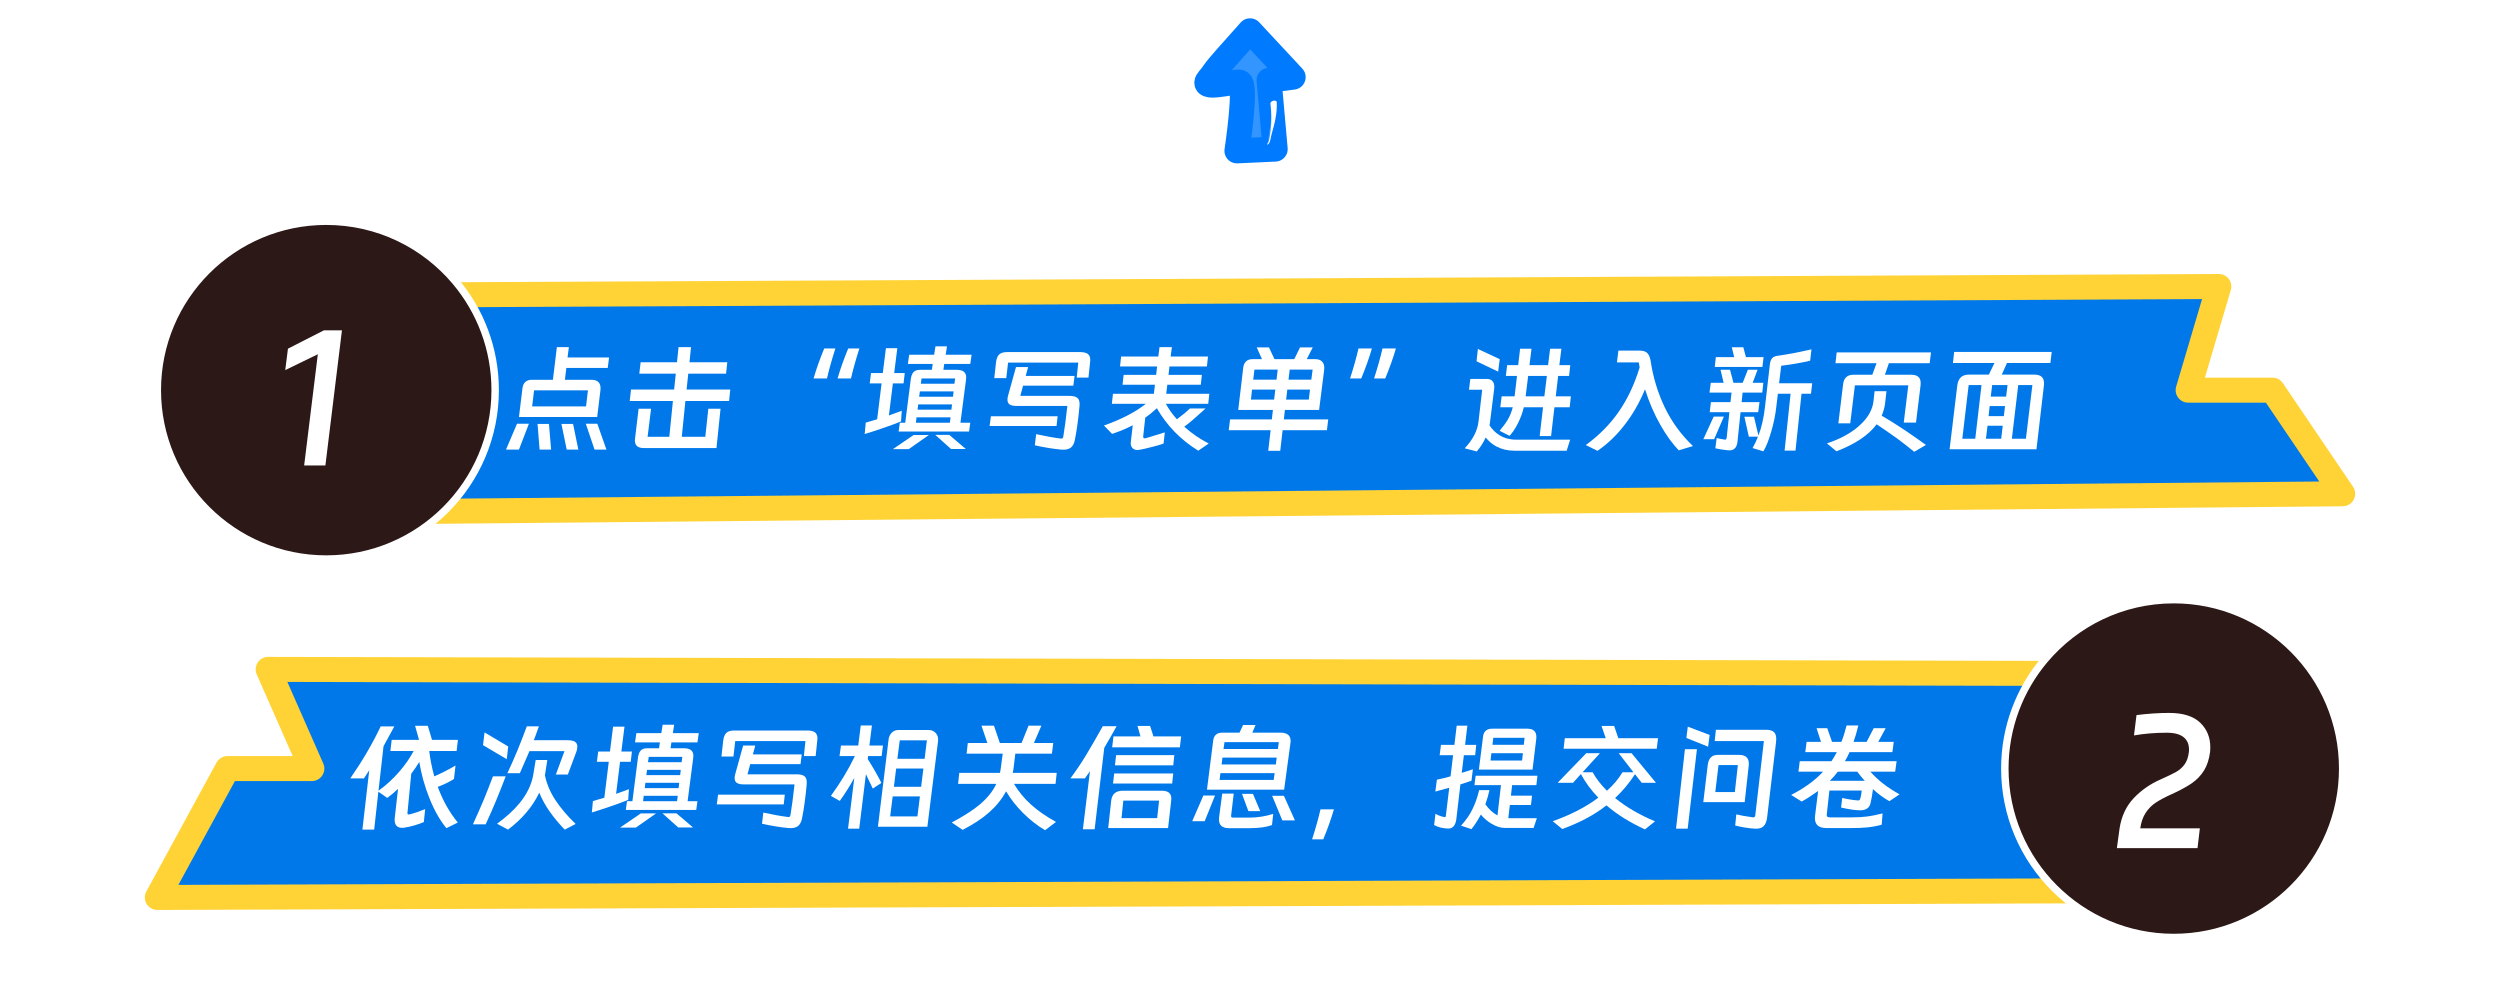 <?xml version="1.0" encoding="UTF-8" standalone="no"?>
<!DOCTYPE svg PUBLIC "-//W3C//DTD SVG 1.1//EN" "http://www.w3.org/Graphics/SVG/1.1/DTD/svg11.dtd">
<!-- Created with Vectornator (http://vectornator.io/) -->
<svg height="100%" stroke-miterlimit="10" style="fill-rule:nonzero;clip-rule:evenodd;stroke-linecap:round;stroke-linejoin:round;" version="1.1" viewBox="0 0 1000 400" width="100%" xml:space="preserve" xmlns="http://www.w3.org/2000/svg" xmlns:vectornator="http://vectornator.io" xmlns:xlink="http://www.w3.org/1999/xlink">
<defs>
<filter color-interpolation-filters="sRGB" filterUnits="userSpaceOnUse" height="126.9" id="Filter" width="835.546" x="133.171" y="109.603">
<feDropShadow dx="14.142" dy="14.142" flood-color="#000000" flood-opacity="0.333" in="SourceGraphic" result="Shadow" stdDeviation="5"/>
</filter>
<filter color-interpolation-filters="sRGB" filterUnits="userSpaceOnUse" height="83.026" id="Filter_2" width="69.524" x="472.309" y="1.892">
<feDropShadow dx="7.071" dy="7.071" flood-color="#000000" flood-opacity="0.333" in="SourceGraphic" result="Shadow" stdDeviation="5"/>
</filter>
<filter color-interpolation-filters="sRGB" filterUnits="userSpaceOnUse" height="164.765" id="Filter_3" width="164.764" x="61.434" y="86.996">
<feDropShadow dx="14.142" dy="14.142" flood-color="#000000" flood-opacity="0.333" in="SourceGraphic" result="Shadow" stdDeviation="5"/>
</filter>
<filter color-interpolation-filters="sRGB" filterUnits="userSpaceOnUse" height="29.623" id="Filter_4" width="29.623" x="185.514" y="114.892">
<feDropShadow dx="14.142" dy="14.142" flood-color="#000000" flood-opacity="0.333" in="SourceGraphic" result="Shadow" stdDeviation="5"/>
</filter>
<filter color-interpolation-filters="sRGB" filterUnits="userSpaceOnUse" height="127.868" id="Filter_5" width="835.546" x="57.924" y="262.754">
<feDropShadow dx="14.142" dy="14.142" flood-color="#000000" flood-opacity="0.333" in="SourceGraphic" result="Shadow" stdDeviation="5"/>
</filter>
<filter color-interpolation-filters="sRGB" filterUnits="userSpaceOnUse" height="164.765" id="Filter_6" width="164.764" x="800.444" y="238.368">
<feDropShadow dx="14.142" dy="14.142" flood-color="#000000" flood-opacity="0.333" in="SourceGraphic" result="Shadow" stdDeviation="5"/>
</filter>
<filter color-interpolation-filters="sRGB" filterUnits="userSpaceOnUse" height="29.623" id="Filter_7" width="29.623" x="811.505" y="266.264">
<feDropShadow dx="14.142" dy="14.142" flood-color="#000000" flood-opacity="0.333" in="SourceGraphic" result="Shadow" stdDeviation="5"/>
</filter>
</defs>
<clipPath id="ArtboardFrame">
<rect height="400" width="1000" x="0" y="0"/>
</clipPath>
<g clip-path="url(#ArtboardFrame)" id="图层-1" vectornator:layerName="图层 1">
<path d="M148.202 118.056L887.528 114.603L875.259 156.058L909.005 156.058L937.076 197.512L138.171 204.861" fill="#0078ea" fill-rule="nonzero" filter="url(#Filter)" stroke="#ffd335" stroke-linecap="butt" stroke-linejoin="round" stroke-width="10" vectornator:layerName="曲线 2" vectornator:shadowAngle="0.785398" vectornator:shadowColor="#000000" vectornator:shadowOffset="20" vectornator:shadowOpacity="0.333" vectornator:shadowRadius="10"/>
<g filter="url(#Filter_2)" vectornator:layerName="成组 1" vectornator:shadowAngle="0.785398" vectornator:shadowColor="#000000" vectornator:shadowOffset="10" vectornator:shadowOpacity="0.333" vectornator:shadowRadius="10">
<path d="M500.011 12.321C481.478 32.91 487.644 26.795 483.521 31.62C479.398 36.444 492.746 32.549 495.821 32.858C498.896 33.168 494.775 60.348 494.775 60.348L510.075 59.639L507.632 32.12L517.262 30.854L500.011 12.321Z" fill="#3395ff" fill-rule="nonzero" opacity="1" stroke="#007aff" stroke-linecap="butt" stroke-linejoin="round" stroke-width="10" vectornator:layerName="曲线 1"/>
<g opacity="1" vectornator:layerName="曲线 2">
<path d="M509.428 41.16C510.097 47.569 508.274 53.583 507.994 55.434C507.714 57.285 507 57.699 507 57.699" fill="#3395ff" fill-rule="nonzero" stroke="none"/>
<path d="M510.094 40.281C509.815 40.215 509.47 40.22 509.125 40.344C508.435 40.591 508.027 41.145 508.188 41.594C508.618 45.186 508.667 48.813 508.219 52.406C508.073 53.577 507.898 54.751 507.656 55.906C507.574 56.301 507.47 56.705 507.281 57.062C507.208 57.201 507.104 57.32 507 57.438C506.966 57.476 506.866 57.594 506.906 57.562C506.854 57.599 506.851 57.669 506.906 57.75C506.962 57.831 507.041 57.88 507.094 57.844C508.216 57.099 508.277 54.919 508.625 53.719C509.857 49.466 510.96 45.178 510.688 40.719C510.607 40.494 510.373 40.347 510.094 40.281Z" fill="#ffffff" stroke="none"/>
</g>
</g>
<path d="M62.924 156.058C62.924 118.739 93.177 88.487 130.495 88.487C151.229 88.487 169.782 97.826 182.177 112.527C192.091 124.285 198.065 139.474 198.065 156.058C198.065 193.376 167.813 223.628 130.495 223.628C93.177 223.628 62.924 193.376 62.924 156.058Z" fill="#2d1818" fill-rule="nonzero" filter="url(#Filter_3)" stroke="#ffffff" stroke-linecap="butt" stroke-linejoin="round" stroke-width="2.981" vectornator:layerName="椭圆 1" vectornator:shadowAngle="0.785398" vectornator:shadowColor="#000000" vectornator:shadowOffset="20" vectornator:shadowOpacity="0.333" vectornator:shadowRadius="10"/>
<path d="M114.099 148.035L115.179 139.467L129.579 132.123L136.779 132.123L130.155 186.195L121.659 186.195L127.131 141.699L114.099 148.035Z" fill="#ffffff" opacity="1" stroke="none" vectornator:layerName="文本 1"/>
<path d="M187.005 116.383" fill="none" filter="url(#Filter_4)" stroke="#ffffff" stroke-linecap="butt" stroke-linejoin="round" stroke-width="2.981" vectornator:layerName="曲线 1" vectornator:shadowAngle="0.785398" vectornator:shadowColor="#000000" vectornator:shadowOffset="20" vectornator:shadowOpacity="0.333" vectornator:shadowRadius="10"/>
<g fill="#ffffff" opacity="1" stroke="none" vectornator:layerName="文本 2">
<path d="M243.629 142.988L243.101 147.164L226.541 147.164L225.965 151.916L236.669 151.916C237.821 151.916 238.701 152.204 239.309 152.78C239.917 153.356 240.221 154.188 240.221 155.276C240.221 155.628 240.205 155.9 240.173 156.092L238.877 166.796L207.581 166.796L209.021 155.036C209.181 154.044 209.573 153.276 210.197 152.732C210.821 152.188 211.645 151.916 212.669 151.916L221.165 151.916L222.749 138.86L227.549 138.86L227.021 142.988L243.629 142.988ZM235.181 156.14L213.629 156.14L212.861 162.572L234.413 162.572L235.181 156.14ZM202.397 179.852L206.813 169.484L211.565 169.484L207.581 179.852L202.397 179.852ZM234.317 169.484L238.925 169.484L242.573 179.852L237.821 179.852L234.317 169.484ZM215.021 169.58L219.581 169.58L220.445 179.852L215.837 179.852L215.021 169.58ZM224.573 169.58L229.229 169.58L231.341 179.852L226.685 179.852L224.573 169.58Z"/>
<path d="M276.413 138.86L275.789 144.908L290.909 144.908L290.429 149.468L275.309 149.468L274.637 155.804L292.109 155.804L291.629 160.412L274.157 160.412L272.717 174.716L282.125 174.716L283.325 163.484L288.221 163.484L286.589 179.228L257.549 179.228C255.149 179.228 253.949 178.204 253.949 176.156C253.949 175.964 253.981 175.644 254.045 175.196L255.437 163.484L260.429 163.484L259.037 174.716L267.725 174.716L269.165 160.412L251.885 160.412L252.413 155.804L269.645 155.804L270.317 149.468L255.725 149.468L256.253 144.908L270.797 144.908L271.421 138.86L276.413 138.86Z"/>
<path d="M334.157 139.388C332.717 143.868 331.597 147.868 330.797 151.388L325.421 151.388C326.573 147.452 327.997 143.452 329.693 139.388L334.157 139.388ZM343.757 139.388C342.317 143.868 341.197 147.868 340.397 151.388L335.021 151.388C336.173 147.452 337.597 143.452 339.293 139.388L343.757 139.388Z"/>
<path d="M388.109 145.58L377.693 145.58L377.357 147.932L382.733 147.932C385.229 147.932 386.477 148.94 386.477 150.956C386.477 151.276 386.461 151.532 386.429 151.724L384.173 169.1L388.109 169.1L387.629 172.604L359.453 172.604L359.933 169.1L362.093 169.1L364.349 151.436C364.541 150.252 364.909 149.372 365.453 148.796C365.997 148.22 366.861 147.932 368.045 147.932L372.749 147.932L373.085 145.58L363.149 145.58L363.677 141.884L373.661 141.884L374.189 138.524L378.797 138.524L378.269 141.884L388.637 141.884L388.109 145.58ZM360.413 168.572C358.557 169.34 356.125 170.236 353.117 171.26C349.725 172.412 347.309 173.196 345.869 173.612L346.301 169.052L350.861 167.708L352.637 153.356L347.885 153.356L348.413 149.228L353.117 149.228L354.365 139.292L358.925 139.292L357.677 149.228L361.901 149.228L361.421 153.356L357.149 153.356L355.565 166.172L360.701 164.3L360.413 168.572ZM382.061 151.388L368.621 151.388L368.333 153.5L381.773 153.5L382.061 151.388ZM381.437 156.572L367.949 156.572L367.661 158.684L381.197 158.684L381.437 156.572ZM380.813 161.756L367.277 161.756L367.037 163.868L380.573 163.868L380.813 161.756ZM380.237 166.94L366.605 166.94L366.365 169.1L379.949 169.1L380.237 166.94ZM379.709 173.948L386.333 179.612L380.429 179.612L374.093 173.948L379.709 173.948ZM363.485 179.66L357.149 179.66L365.453 173.996L371.549 173.996L363.485 179.66Z"/>
<path d="M431.885 140.828C433.389 140.828 434.469 141.076 435.125 141.572C435.781 142.068 436.109 142.876 436.109 143.996C436.109 144.22 436.077 144.588 436.013 145.1L435.389 151.052L430.685 151.052L431.309 145.052L403.229 145.052L402.509 151.244L397.709 151.244L398.429 144.764C398.621 143.356 399.053 142.348 399.725 141.74C400.397 141.132 401.453 140.828 402.893 140.828L431.885 140.828ZM429.341 154.268L409.229 154.268L408.125 158.348L427.661 158.348C429.133 158.348 430.197 158.588 430.853 159.068C431.509 159.548 431.837 160.396 431.837 161.612C431.837 161.996 431.821 162.3 431.789 162.524C431.597 164.764 431.325 167.18 430.973 169.772C430.717 171.724 430.381 173.756 429.965 175.868C429.677 177.404 429.109 178.484 428.261 179.108C427.413 179.732 426.189 179.98 424.589 179.852C421.357 179.564 417.805 178.988 413.933 178.124L414.461 173.66C418.237 174.492 421.437 175.068 424.061 175.388C424.189 175.42 424.333 175.436 424.493 175.436C424.781 175.436 424.981 175.364 425.093 175.22C425.205 175.076 425.293 174.796 425.357 174.38C425.869 171.34 426.397 167.34 426.941 162.38L406.589 162.38C405.341 162.38 404.429 162.18 403.853 161.78C403.277 161.38 402.989 160.748 402.989 159.884C402.989 159.308 403.069 158.764 403.229 158.252L406.397 146.828L411.245 146.828L410.285 150.38L429.821 150.38L429.341 154.268ZM423.053 166.508L422.621 170.396L395.837 170.396L396.365 166.508L423.053 166.508Z"/>
<path d="M480.317 153.884L466.925 153.884L466.493 157.532L483.725 157.532L483.293 161.516L466.349 161.516C467.501 163.66 468.973 165.724 470.765 167.708C473.069 165.98 474.813 164.54 475.997 163.388L482.237 163.388C480.157 165.276 478.509 166.748 477.293 167.804C476.077 168.86 474.877 169.82 473.693 170.684C476.797 173.436 480.061 175.676 483.485 177.404L479.309 180.284C472.237 175.9 466.717 170.236 462.749 163.292C460.925 164.956 459.373 166.22 458.093 167.084L457.277 174.62C457.277 175.1 457.469 175.34 457.853 175.34C458.045 175.34 458.333 175.276 458.717 175.148C459.101 175.02 459.437 174.924 459.725 174.86L461.885 174.188L464.093 173.516L465.917 172.94L465.437 177.404C464.893 177.628 464.189 177.86 463.325 178.1C462.461 178.34 461.901 178.492 461.645 178.556L460.541 178.844C458.461 179.388 456.829 179.756 455.645 179.948C455.485 179.98 455.261 179.996 454.973 179.996C454.045 179.996 453.341 179.692 452.861 179.084C452.381 178.476 452.205 177.692 452.333 176.732L453.101 170.108C450.573 171.42 447.821 172.572 444.845 173.564L441.581 170.204C448.621 167.708 454.205 164.812 458.333 161.516L444.749 161.516L445.181 157.532L461.549 157.532L461.981 153.884L449.021 153.884L449.453 149.948L462.461 149.948L462.845 146.588L448.013 146.588L448.445 142.604L463.325 142.604L463.805 138.86L468.749 138.86L468.269 142.604L483.197 142.604L482.765 146.588L467.789 146.588L467.405 149.948L480.749 149.948L480.317 153.884Z"/>
<path d="M531.293 167.756L530.765 172.076L513.053 172.076L512.093 180.332L507.293 180.332L508.253 172.076L491.501 172.076L492.029 167.756L508.733 167.756L509.165 163.964L495.293 163.964L497.309 146.924C497.469 145.868 497.861 145.06 498.485 144.5C499.109 143.94 499.933 143.66 500.957 143.66L504.797 143.66L502.685 138.956L507.581 138.956L509.789 143.66L517.709 143.66L520.013 138.956L525.101 138.956L522.701 143.66L526.157 143.66C527.277 143.66 528.149 143.964 528.773 144.572C529.397 145.18 529.709 146.044 529.709 147.164C529.709 147.516 529.693 147.788 529.661 147.98L527.645 163.964L513.965 163.964L513.533 167.756L531.293 167.756ZM511.085 147.836L501.773 147.836L501.293 151.868L510.605 151.868L511.085 147.836ZM524.525 151.868L525.053 147.836L515.885 147.836L515.405 151.868L524.525 151.868ZM510.125 155.852L500.813 155.852L500.381 159.836L509.645 159.836L510.125 155.852ZM514.925 155.852L514.445 159.836L523.517 159.836L523.997 155.852L514.925 155.852Z"/>
<path d="M540.029 151.388C541.469 146.908 542.589 142.908 543.389 139.388L548.765 139.388C547.613 143.324 546.189 147.324 544.493 151.388L540.029 151.388ZM549.629 151.388C551.069 146.908 552.189 142.908 552.989 139.388L558.365 139.388C557.213 143.324 555.789 147.324 554.093 151.388L549.629 151.388Z"/>
<path d="M628.349 158.54L627.869 162.908L621.773 162.908L620.429 174.428L615.869 174.428L617.213 162.908L609.533 162.908C608.957 165.244 608.149 167.428 607.109 169.46C606.069 171.492 604.973 173.116 603.821 174.332L599.837 172.316C601.181 170.748 602.269 169.268 603.101 167.876C603.933 166.484 604.605 164.828 605.117 162.908L600.125 162.908L600.653 158.54L605.837 158.54L606.797 150.38L602.333 150.38L602.861 146.06L607.277 146.06L608.045 139.484L612.605 139.484L611.789 146.06L619.229 146.06L620.045 139.484L624.557 139.484L623.741 146.06L628.109 146.06L627.629 150.38L623.261 150.38L622.301 158.54L628.349 158.54ZM591.149 139.58L599.885 143.66L599.261 148.652L590.621 144.524L591.149 139.58ZM618.749 150.38L611.261 150.38L610.253 158.54L617.741 158.54L618.749 150.38ZM587.597 155.9L588.125 151.58L594.845 151.58C595.741 151.58 596.445 151.852 596.957 152.396C597.469 152.94 597.725 153.708 597.725 154.7C597.725 155.052 597.709 155.324 597.677 155.516L595.949 169.34L595.805 170.156C596.957 171.852 598.269 173.148 599.741 174.044C601.853 175.388 604.429 175.996 607.469 175.868L628.061 175.868L626.669 180.284L605.741 180.284C603.053 180.284 600.637 179.708 598.493 178.556C596.989 177.756 595.581 176.572 594.269 175.004C593.341 177.052 592.157 178.908 590.717 180.572L585.869 179.324C589.069 175.964 590.909 172.444 591.389 168.764L592.877 155.9L587.597 155.9Z"/>
<path d="M655.517 144.956L646.781 144.956L647.357 140.252L655.901 140.252C657.245 140.252 658.245 140.572 658.901 141.212C659.557 141.852 660.013 142.924 660.269 144.428C661.229 150.892 663.085 157.02 665.837 162.812C668.589 168.604 672.365 173.804 677.165 178.412L671.501 180.14C668.973 177.516 666.525 174.124 664.157 169.964C661.661 165.58 659.613 160.828 658.013 155.708C655.869 160.924 653.181 165.628 649.949 169.82C646.685 174.076 643.037 177.58 639.005 180.332L634.301 178.028C639.613 174.156 643.981 169.756 647.405 164.828C650.957 159.74 653.773 153.788 655.853 146.972L655.517 144.956Z"/>
<path d="M705.437 142.844L704.957 146.78L685.901 146.78L686.333 142.844L693.677 142.844L692.717 138.908L697.325 138.908L698.381 142.844L705.437 142.844ZM707.933 145.868C708.061 144.716 708.357 143.868 708.821 143.324C709.285 142.78 710.029 142.444 711.053 142.316C712.333 142.156 714.381 141.82 717.197 141.308C719.213 140.924 721.677 140.396 724.589 139.724L724.061 144.284C720.541 145.116 716.685 145.788 712.493 146.3L711.629 153.308L724.877 153.308L724.397 157.484L720.605 157.484L718.205 180.236L713.837 180.236L716.237 157.484L711.149 157.484L710.525 162.716C710.173 165.948 709.485 169.292 708.461 172.748C707.469 176.172 706.429 178.764 705.341 180.524L701.021 179.228C701.949 177.596 702.669 176.076 703.181 174.668L699.533 174.668L697.757 166.7L701.597 166.7L703.373 174.236C704.653 170.908 705.533 167.036 706.013 162.62L707.933 145.868ZM704.909 157.052L697.037 157.052L696.653 160.844L703.805 160.844L703.277 164.876L696.221 164.876L694.973 176.876C694.653 179.212 693.453 180.3 691.373 180.14C689.389 179.948 687.645 179.676 686.141 179.324L686.669 175.196C687.565 175.452 688.605 175.66 689.789 175.82C689.885 175.852 689.997 175.868 690.125 175.868C690.381 175.868 690.557 175.644 690.653 175.196L691.757 164.876L683.885 164.876L684.365 160.844L692.189 160.844L692.621 157.052L683.789 157.052L684.317 153.116L689.453 153.116L688.205 147.884L691.997 147.884L693.389 153.116L697.085 153.116L699.149 147.884L703.037 147.884L701.069 153.116L705.341 153.116L704.909 157.052ZM685.469 166.652L689.549 166.652L685.661 175.676L681.341 175.676L685.469 166.652Z"/>
<path d="M771.869 145.292L755.549 145.292L753.965 149.9L764.525 149.9C767.021 149.9 768.269 151.004 768.269 153.212C768.269 153.628 768.253 153.948 768.221 154.172L766.397 169.052L761.501 169.052L763.325 154.124L741.965 154.124L740.093 169.34L735.341 169.34L737.261 153.548C737.613 151.116 738.973 149.9 741.341 149.9L748.925 149.9L750.605 145.292L734.189 145.292L734.669 140.972L772.397 140.972L771.869 145.292ZM765.677 180.716C763.597 178.988 761.277 177.18 758.717 175.292C755.709 173.148 753.021 171.292 750.653 169.724C747.485 174.012 742.125 177.612 734.573 180.524L730.781 177.356C736.637 175.404 741.213 172.796 744.509 169.532C745.949 168.156 747.069 166.716 747.869 165.212C748.669 163.708 749.165 162.236 749.357 160.796L749.837 156.476L754.589 156.476L754.013 161.564C753.789 163.164 753.341 164.732 752.669 166.268C755.037 167.612 758.173 169.58 762.077 172.172L766.541 175.244L770.381 177.98L765.677 180.716Z"/>
<path d="M814.589 179.708L779.837 179.708L782.909 154.22C783.101 152.748 783.573 151.652 784.325 150.932C785.077 150.212 786.173 149.852 787.613 149.852L795.533 149.852L797.789 145.196L781.181 145.196L781.661 140.78L820.685 140.78L820.157 145.196L802.781 145.196L800.717 149.852L813.821 149.852C816.349 149.852 817.613 151.004 817.613 153.308C817.613 153.692 817.597 153.98 817.565 154.172L814.589 179.708ZM792.605 154.028L787.469 154.028L784.925 175.484L790.109 175.484L792.605 154.028ZM803.021 154.028L796.877 154.028L796.301 158.636L802.445 158.636L803.021 154.028ZM804.749 175.484L810.365 175.484L812.957 154.028L807.293 154.028L804.749 175.484ZM802.013 162.428L795.869 162.428L795.437 166.46L801.533 166.46L802.013 162.428ZM801.101 170.3L795.005 170.3L794.381 175.484L800.477 175.484L801.101 170.3Z"/>
</g>
<path d="M851.798 269.428L107.271 267.754L124.741 307.429L90.995 307.429L62.924 358.98L861.829 356.233" fill="#0078ea" fill-rule="nonzero" filter="url(#Filter_5)" stroke="#ffd335" stroke-linecap="butt" stroke-linejoin="round" stroke-width="10" vectornator:layerName="曲线 3" vectornator:shadowAngle="0.785398" vectornator:shadowColor="#000000" vectornator:shadowOffset="20" vectornator:shadowOpacity="0.333" vectornator:shadowRadius="10"/>
<path d="M937.076 307.429C937.076 270.111 906.823 239.859 869.505 239.859C848.771 239.859 830.218 249.198 817.823 263.899C807.909 275.657 801.935 290.845 801.935 307.429C801.935 344.748 832.187 375 869.505 375C906.823 375 937.076 344.748 937.076 307.429Z" fill="#2d1818" fill-rule="nonzero" filter="url(#Filter_6)" stroke="#ffffff" stroke-linecap="butt" stroke-linejoin="round" stroke-width="2.981" vectornator:layerName="椭圆 2" vectornator:shadowAngle="0.785398" vectornator:shadowColor="#000000" vectornator:shadowOffset="20" vectornator:shadowOpacity="0.333" vectornator:shadowRadius="10"/>
<path d="M875.553 300.793C875.793 298.345 875.181 296.449 873.717 295.105C872.253 293.761 869.913 293.089 866.697 293.089C862.089 293.089 857.721 293.449 853.593 294.169L854.601 286.033C859.209 285.457 863.553 285.169 867.633 285.169C873.201 285.169 877.341 286.465 880.053 289.057C882.765 291.649 884.121 294.937 884.121 298.921C884.121 299.689 884.097 300.265 884.049 300.649C883.665 303.673 882.849 306.193 881.601 308.209C880.353 310.225 878.697 311.941 876.633 313.357C874.569 314.773 871.833 316.249 868.425 317.785C865.977 318.889 863.949 319.969 862.341 321.025C860.733 322.081 859.377 323.449 858.273 325.129C857.169 326.809 856.449 328.873 856.113 331.321L879.945 331.321L879.009 339.241L846.753 339.241L847.833 331.321C848.601 326.425 850.509 322.381 853.557 319.189C856.605 315.997 860.193 313.513 864.321 311.737C867.105 310.489 869.157 309.493 870.477 308.749C871.797 308.005 872.913 307.009 873.825 305.761C874.737 304.513 875.313 302.857 875.553 300.793Z" fill="#ffffff" opacity="1" stroke="none" vectornator:layerName="文本 3"/>
<path d="M812.995 267.754" fill="none" filter="url(#Filter_7)" stroke="#ffffff" stroke-linecap="butt" stroke-linejoin="round" stroke-width="2.981" vectornator:layerName="曲线 4" vectornator:shadowAngle="0.785398" vectornator:shadowColor="#000000" vectornator:shadowOffset="20" vectornator:shadowOpacity="0.333" vectornator:shadowRadius="10"/>
<g fill="#ffffff" opacity="1" stroke="none" vectornator:layerName="文本 4">
<path d="M159.219 315.528C157.907 316.808 156.467 318.024 154.899 319.176L151.347 316.68L149.667 331.848L144.963 331.848L147.699 308.088L145.587 311.352L140.115 311.352C144.979 304.344 149.027 297.416 152.259 290.568L157.731 290.568C155.875 294.024 154.435 296.664 153.411 298.488L151.395 316.296C154.371 314.184 157.187 311.592 159.843 308.52C162.083 305.928 163.955 303.224 165.459 300.408L156.147 300.408L156.675 295.944L167.619 295.944L166.035 290.328L171.123 290.328L172.803 295.944L183.171 295.944L182.643 300.408L171.699 300.408C172.083 303.736 172.755 307.112 173.715 310.536C176.467 309.352 179.299 307.912 182.211 306.216L181.587 311.592C179.763 312.744 177.603 313.8 175.107 314.76C177.155 320.264 179.827 325.016 183.123 329.016L178.563 331.272C175.907 328.04 173.603 323.944 171.651 318.984C169.827 314.376 168.515 309.64 167.715 304.776C166.723 306.408 165.651 307.976 164.499 309.48L163.011 324.888C162.979 324.984 162.963 325.112 162.963 325.272C162.963 325.72 163.251 325.88 163.827 325.752C165.747 325.272 167.827 324.568 170.067 323.64L169.539 328.824C167.139 329.848 164.595 330.584 161.907 331.032C161.651 331.096 161.283 331.128 160.803 331.128C158.691 331.128 157.715 329.88 157.875 327.384L159.219 315.528Z"/>
<path d="M215.571 290.52L214.947 292.248C214.243 294.264 213.763 295.544 213.507 296.088L226.995 296.088C228.371 296.088 229.371 296.296 229.995 296.712C230.619 297.128 230.931 297.768 230.931 298.632C230.931 299.24 230.819 299.88 230.595 300.552L227.139 309.816L222.339 309.816L225.795 300.456L211.779 300.456C210.147 304.296 208.867 307.24 207.939 309.288L202.947 309.288C205.667 303.528 208.259 297.272 210.723 290.52L215.571 290.52ZM193.827 292.968L203.283 298.584L202.707 303.672L193.203 298.056L193.827 292.968ZM214.275 304.008L218.931 304.008L217.971 310.104C218.675 313.528 220.051 316.808 222.099 319.944C224.147 323.08 226.867 326.296 230.259 329.592L225.891 331.848C223.555 329.416 221.547 327.008 219.867 324.624C218.187 322.24 216.803 319.72 215.715 317.064C214.339 319.944 212.579 322.632 210.435 325.128C208.291 327.624 205.875 329.864 203.187 331.848L198.819 329.496C202.595 326.744 205.603 323.992 207.843 321.24C210.659 317.784 212.451 314.168 213.219 310.392L214.275 304.008ZM202.275 310.536C199.779 317.192 197.107 323.592 194.259 329.736L189.171 329.736C190.899 325.928 192.323 322.696 193.443 320.04C194.307 317.96 195.555 314.792 197.187 310.536L202.275 310.536Z"/>
<path d="M278.979 296.952L268.563 296.952L268.227 299.304L273.603 299.304C276.099 299.304 277.347 300.312 277.347 302.328C277.347 302.648 277.331 302.904 277.299 303.096L275.043 320.472L278.979 320.472L278.499 323.976L250.323 323.976L250.803 320.472L252.963 320.472L255.219 302.808C255.411 301.624 255.779 300.744 256.323 300.168C256.867 299.592 257.731 299.304 258.915 299.304L263.619 299.304L263.955 296.952L254.019 296.952L254.547 293.256L264.531 293.256L265.059 289.896L269.667 289.896L269.139 293.256L279.507 293.256L278.979 296.952ZM251.283 319.944C249.427 320.712 246.995 321.608 243.987 322.632C240.595 323.784 238.179 324.568 236.739 324.984L237.171 320.424L241.731 319.08L243.507 304.728L238.755 304.728L239.283 300.6L243.987 300.6L245.235 290.664L249.795 290.664L248.547 300.6L252.771 300.6L252.291 304.728L248.019 304.728L246.435 317.544L251.571 315.672L251.283 319.944ZM272.931 302.76L259.491 302.76L259.203 304.872L272.643 304.872L272.931 302.76ZM272.307 307.944L258.819 307.944L258.531 310.056L272.067 310.056L272.307 307.944ZM271.683 313.128L258.147 313.128L257.907 315.24L271.443 315.24L271.683 313.128ZM271.107 318.312L257.475 318.312L257.235 320.472L270.819 320.472L271.107 318.312ZM270.579 325.32L277.203 330.984L271.299 330.984L264.963 325.32L270.579 325.32ZM254.355 331.032L248.019 331.032L256.323 325.368L262.419 325.368L254.355 331.032Z"/>
<path d="M322.755 292.2C324.259 292.2 325.339 292.448 325.995 292.944C326.651 293.44 326.979 294.248 326.979 295.368C326.979 295.592 326.947 295.96 326.883 296.472L326.259 302.424L321.555 302.424L322.179 296.424L294.099 296.424L293.379 302.616L288.579 302.616L289.299 296.136C289.491 294.728 289.923 293.72 290.595 293.112C291.267 292.504 292.323 292.2 293.763 292.2L322.755 292.2ZM320.211 305.64L300.099 305.64L298.995 309.72L318.531 309.72C320.003 309.72 321.067 309.96 321.723 310.44C322.379 310.92 322.707 311.768 322.707 312.984C322.707 313.368 322.691 313.672 322.659 313.896C322.467 316.136 322.195 318.552 321.843 321.144C321.587 323.096 321.251 325.128 320.835 327.24C320.547 328.776 319.979 329.856 319.131 330.48C318.283 331.104 317.059 331.352 315.459 331.224C312.227 330.936 308.675 330.36 304.803 329.496L305.331 325.032C309.107 325.864 312.307 326.44 314.931 326.76C315.059 326.792 315.203 326.808 315.363 326.808C315.651 326.808 315.851 326.736 315.963 326.592C316.075 326.448 316.163 326.168 316.227 325.752C316.739 322.712 317.267 318.712 317.811 313.752L297.459 313.752C296.211 313.752 295.299 313.552 294.723 313.152C294.147 312.752 293.859 312.12 293.859 311.256C293.859 310.68 293.939 310.136 294.099 309.624L297.267 298.2L302.115 298.2L301.155 301.752L320.691 301.752L320.211 305.64ZM313.923 317.88L313.491 321.768L286.707 321.768L287.235 317.88L313.923 317.88Z"/>
<path d="M341.715 311.16C339.923 314.424 337.987 317.496 335.907 320.376L332.355 318.36C336.291 312.92 339.491 307.608 341.955 302.424L335.811 302.424L336.387 298.2L343.299 298.2L344.307 290.184L348.771 290.184L347.763 298.2L353.187 298.2L352.659 302.424L347.235 302.424L347.091 303.624C349.267 307.048 351.091 310.232 352.563 313.176L349.107 315.432C348.019 313.064 347.107 311.144 346.371 309.672L343.683 331.464L339.219 331.464L341.715 311.16ZM370.947 330.696L351.171 330.696L355.443 295.704C355.571 294.68 355.987 293.808 356.691 293.088C357.395 292.368 358.275 292.008 359.331 292.008L371.523 292.008C372.675 292.008 373.619 292.432 374.355 293.28C375.091 294.128 375.379 295.192 375.219 296.472L370.947 330.696ZM370.755 296.136L359.907 296.136L358.947 303.528L369.843 303.528L370.755 296.136ZM369.363 307.416L358.467 307.416L357.555 314.712L368.451 314.712L369.363 307.416ZM356.067 326.568L366.963 326.568L367.971 318.552L357.075 318.552L356.067 326.568Z"/>
<path d="M421.299 297.192L420.771 301.464L406.131 301.464L405.411 307.416L405.267 308.28L405.075 309.144L422.691 309.144L422.211 313.56L405.603 313.56C407.427 316.632 409.699 319.392 412.419 321.84C415.139 324.288 418.467 326.6 422.403 328.776L418.035 332.088C414.867 330.2 411.931 327.904 409.227 325.2C406.523 322.496 404.259 319.608 402.435 316.536C400.739 319.672 398.467 322.488 395.619 324.984C392.771 327.48 389.251 329.8 385.059 331.944L380.691 329.016C385.651 326.36 389.443 323.912 392.067 321.672C395.075 319.08 397.219 316.376 398.499 313.56L383.235 313.56L383.715 309.144L399.987 309.144L400.227 307.896L401.091 301.464L386.643 301.464L387.123 297.192L394.947 297.192L392.595 290.28L397.587 290.28L399.939 297.192L408.627 297.192L411.411 290.28L416.547 290.28L413.571 297.192L421.299 297.192Z"/>
<path d="M461.379 294.552L472.467 294.552L471.939 298.92L444.867 298.92L445.395 294.552L456.195 294.552L454.995 290.376L460.035 290.376L461.379 294.552ZM446.643 290.472C445.427 292.712 443.779 295.608 441.699 299.16L437.859 331.704L433.155 331.704L435.987 308.472C435.315 309.496 434.643 310.456 433.971 311.352L428.163 311.352C430.499 308.216 432.595 305.104 434.451 302.016C436.307 298.928 438.531 295.08 441.123 290.472L446.643 290.472ZM446.451 302.04L469.731 302.04L469.299 306.12L445.971 306.12L446.451 302.04ZM445.683 309.384L469.299 309.384L468.867 313.416L445.203 313.416L445.683 309.384ZM467.235 331.224L443.283 331.224L444.483 320.232C444.803 317.608 446.339 316.296 449.091 316.296L464.739 316.296C467.267 316.296 468.531 317.336 468.531 319.416C468.531 319.736 468.515 319.992 468.483 320.184L467.235 331.224ZM448.611 327.24L462.867 327.24L463.635 320.232L449.331 320.232L448.611 327.24Z"/>
<path d="M513.651 315.864L482.787 315.864L485.283 296.184C485.539 294.104 486.771 293.064 488.979 293.064L495.795 293.064L497.235 289.992L502.227 289.992L500.931 293.064L512.115 293.064C514.867 293.064 516.243 294.152 516.243 296.328C516.243 296.68 516.227 296.936 516.195 297.096L513.651 315.864ZM511.539 296.856L489.795 296.856L489.411 299.592L511.155 299.592L511.539 296.856ZM510.675 303.048L488.979 303.048L488.643 305.784L510.339 305.784L510.675 303.048ZM487.827 311.976L509.475 311.976L509.859 309.24L488.163 309.24L487.827 311.976ZM508.803 330.024C506.563 330.856 503.555 331.272 499.779 331.272L491.571 331.272C488.915 331.272 487.587 330.104 487.587 327.768C487.587 327.256 487.619 326.856 487.683 326.568L488.883 317.448L493.491 317.448L492.483 325.944C492.451 326.072 492.435 326.232 492.435 326.424C492.435 326.648 492.499 326.808 492.627 326.904C492.755 327 492.979 327.048 493.299 327.048L499.683 327.048C502.915 327.048 506.115 326.552 509.283 325.56L508.803 330.024ZM499.347 324.456L496.803 317.544L501.171 317.544L504.099 324.456L499.347 324.456ZM476.883 328.488L481.347 318.216L486.003 318.216L481.875 328.488L476.883 328.488ZM508.851 318.312L513.555 318.312L517.971 328.152L512.931 328.152L508.851 318.312Z"/>
<path d="M524.835 335.736C526.275 331.256 527.395 327.256 528.195 323.736L533.571 323.736C532.419 327.672 530.995 331.672 529.299 335.736L524.835 335.736Z"/>
<path d="M579.075 331.416C577.987 331.352 577.019 331.216 576.171 331.008C575.323 330.8 574.483 330.472 573.651 330.024L574.179 325.512C575.395 326.184 576.547 326.616 577.635 326.808C577.731 326.84 577.843 326.856 577.971 326.856C578.099 326.856 578.187 326.816 578.235 326.736C578.283 326.656 578.323 326.472 578.355 326.184L579.699 315.096L574.131 316.632L574.755 311.88C576.803 311.464 578.627 311.016 580.227 310.536L581.235 302.088L575.859 302.088L576.387 297.96L581.763 297.96L582.675 290.28L586.947 290.28L586.035 297.96L590.499 297.96L590.067 302.088L585.555 302.088L584.691 309.144C586.131 308.728 587.619 308.248 589.155 307.704L588.579 312.312L584.163 313.752L582.531 327.672C582.179 330.296 581.027 331.544 579.075 331.416ZM613.011 307.848L591.555 307.848L593.235 294.552C593.523 292.504 594.723 291.48 596.835 291.48L611.043 291.48C612.195 291.48 613.067 291.76 613.659 292.32C614.251 292.88 614.547 293.704 614.547 294.792C614.547 295.144 614.531 295.416 614.499 295.608L613.011 307.848ZM609.843 295.128L597.315 295.128L596.979 297.912L609.507 297.912L609.843 295.128ZM596.547 301.272L596.211 304.2L608.835 304.2L609.171 301.272L596.547 301.272ZM595.779 316.056C595.427 317.752 594.883 319.64 594.147 321.72C595.587 323.736 597.203 325.224 598.995 326.184L600.387 314.04L589.779 314.04L590.259 310.296L614.979 310.296L614.547 314.04L604.851 314.04L604.371 318.264L612.819 318.264L612.387 322.008L603.939 322.008L603.315 327.288L614.739 327.288L613.443 331.176L602.019 331.176C600.227 331.176 598.403 330.6 596.547 329.448C595.107 328.616 593.699 327.416 592.323 325.848C591.139 328.088 589.891 330.024 588.579 331.656L584.403 330.264C586.323 328.184 587.851 325.984 588.987 323.664C590.123 321.344 591.011 318.808 591.651 316.056L595.779 316.056Z"/>
<path d="M663.219 295.272L662.691 299.496L625.443 299.496L625.923 295.272L642.291 295.272L640.611 290.376L645.651 290.376L647.331 295.272L663.219 295.272ZM629.187 313.128L623.043 313.128L634.515 301.272L639.987 301.272L633.027 308.904L637.059 308.904C638.435 311.4 640.339 313.864 642.771 316.296C645.331 314.024 647.411 311.56 649.011 308.904L653.379 308.904L647.475 301.272L652.611 301.272L662.403 313.128L656.691 313.128L654.003 309.672C651.763 313.16 649.107 316.344 646.035 319.224C650.547 322.872 655.875 325.976 662.019 328.536L657.987 331.752C652.067 329.064 646.931 325.864 642.579 322.152C637.843 325.896 631.955 329.048 624.915 331.608L621.075 328.488C628.243 325.96 634.323 322.824 639.315 319.08C636.403 316.008 634.083 312.856 632.355 309.624L629.187 313.128Z"/>
<path d="M675.123 290.664L683.859 293.976L683.235 298.68L674.547 295.176L675.123 290.664ZM706.467 291.912C707.843 291.912 708.859 292.2 709.515 292.776C710.171 293.352 710.499 294.28 710.499 295.56C710.499 296.136 710.467 296.6 710.403 296.952L706.851 326.952C706.659 328.584 706.179 329.768 705.411 330.504C704.643 331.24 703.507 331.56 702.003 331.464C699.571 331.336 696.931 330.92 694.083 330.216L694.515 325.752C696.019 326.136 698.163 326.52 700.947 326.904C701.043 326.936 701.155 326.952 701.283 326.952C701.539 326.952 701.739 326.872 701.883 326.712C702.027 326.552 702.115 326.264 702.147 325.848L705.555 296.424L685.875 296.424L686.355 291.912L706.467 291.912ZM670.419 331.464L673.971 299.688L678.771 299.688L675.075 331.464L670.419 331.464ZM697.875 320.856L681.315 320.856L683.091 306.024C683.411 303.304 684.755 301.944 687.123 301.944L695.523 301.944C697.027 301.944 698.099 302.296 698.739 303C699.379 303.704 699.635 304.76 699.507 306.168L697.875 320.856ZM686.115 316.824L693.939 316.824L695.139 306.024L687.411 306.024L686.115 316.824Z"/>
<path d="M730.899 291.288L732.819 296.76L736.563 296.76C737.363 294.744 738.051 292.552 738.627 290.184L743.331 290.184C742.723 292.744 742.083 294.936 741.411 296.76L746.643 296.76L749.475 291.288L754.275 291.288L751.299 296.76L757.491 296.76L756.963 300.84L739.827 300.84C739.155 302.344 738.531 303.56 737.955 304.488L758.643 304.488L758.067 308.664L748.131 308.664C751.235 312.152 755.139 315.176 759.843 317.736L755.763 320.472C753.587 319.288 751.379 317.672 749.139 315.624L749.139 316.056C748.883 318.04 748.579 319.752 748.227 321.192C747.811 323.144 746.435 324.12 744.099 324.12C742.179 324.12 739.619 323.752 736.419 323.016L736.899 319.176C739.203 319.72 741.347 320.056 743.331 320.184C743.523 320.184 743.683 320.12 743.811 319.992C743.939 319.864 744.051 319.624 744.147 319.272C744.339 318.632 744.467 318.008 744.531 317.4C744.595 316.792 744.643 316.392 744.675 316.2L731.763 316.2L730.707 325.752C730.643 326.2 730.723 326.512 730.947 326.688C731.171 326.864 731.555 326.952 732.099 326.952L740.547 326.952C742.883 326.952 744.947 326.84 746.739 326.616C748.211 326.456 750.307 326.04 753.027 325.368L752.691 329.88C750.707 330.424 748.691 330.792 746.643 330.984C745.043 331.144 743.011 331.224 740.547 331.224L730.563 331.224C727.491 331.224 725.955 329.88 725.955 327.192C725.955 326.968 725.987 326.6 726.051 326.088L727.251 316.392C724.659 318.248 722.467 319.656 720.675 320.616L716.451 317.976C721.763 315.256 726.019 312.152 729.219 308.664L719.379 308.664L719.907 304.488L732.579 304.488C733.315 303.4 734.035 302.184 734.739 300.84L722.115 300.84L722.643 296.76L728.403 296.76L726.627 291.288L730.899 291.288ZM745.347 312.312C745.635 312.312 745.827 312.328 745.923 312.36C744.931 311.272 743.923 310.04 742.899 308.664L735.123 308.664C734.259 309.848 733.203 311.064 731.955 312.312L745.347 312.312Z"/>
</g>
</g>
</svg>
